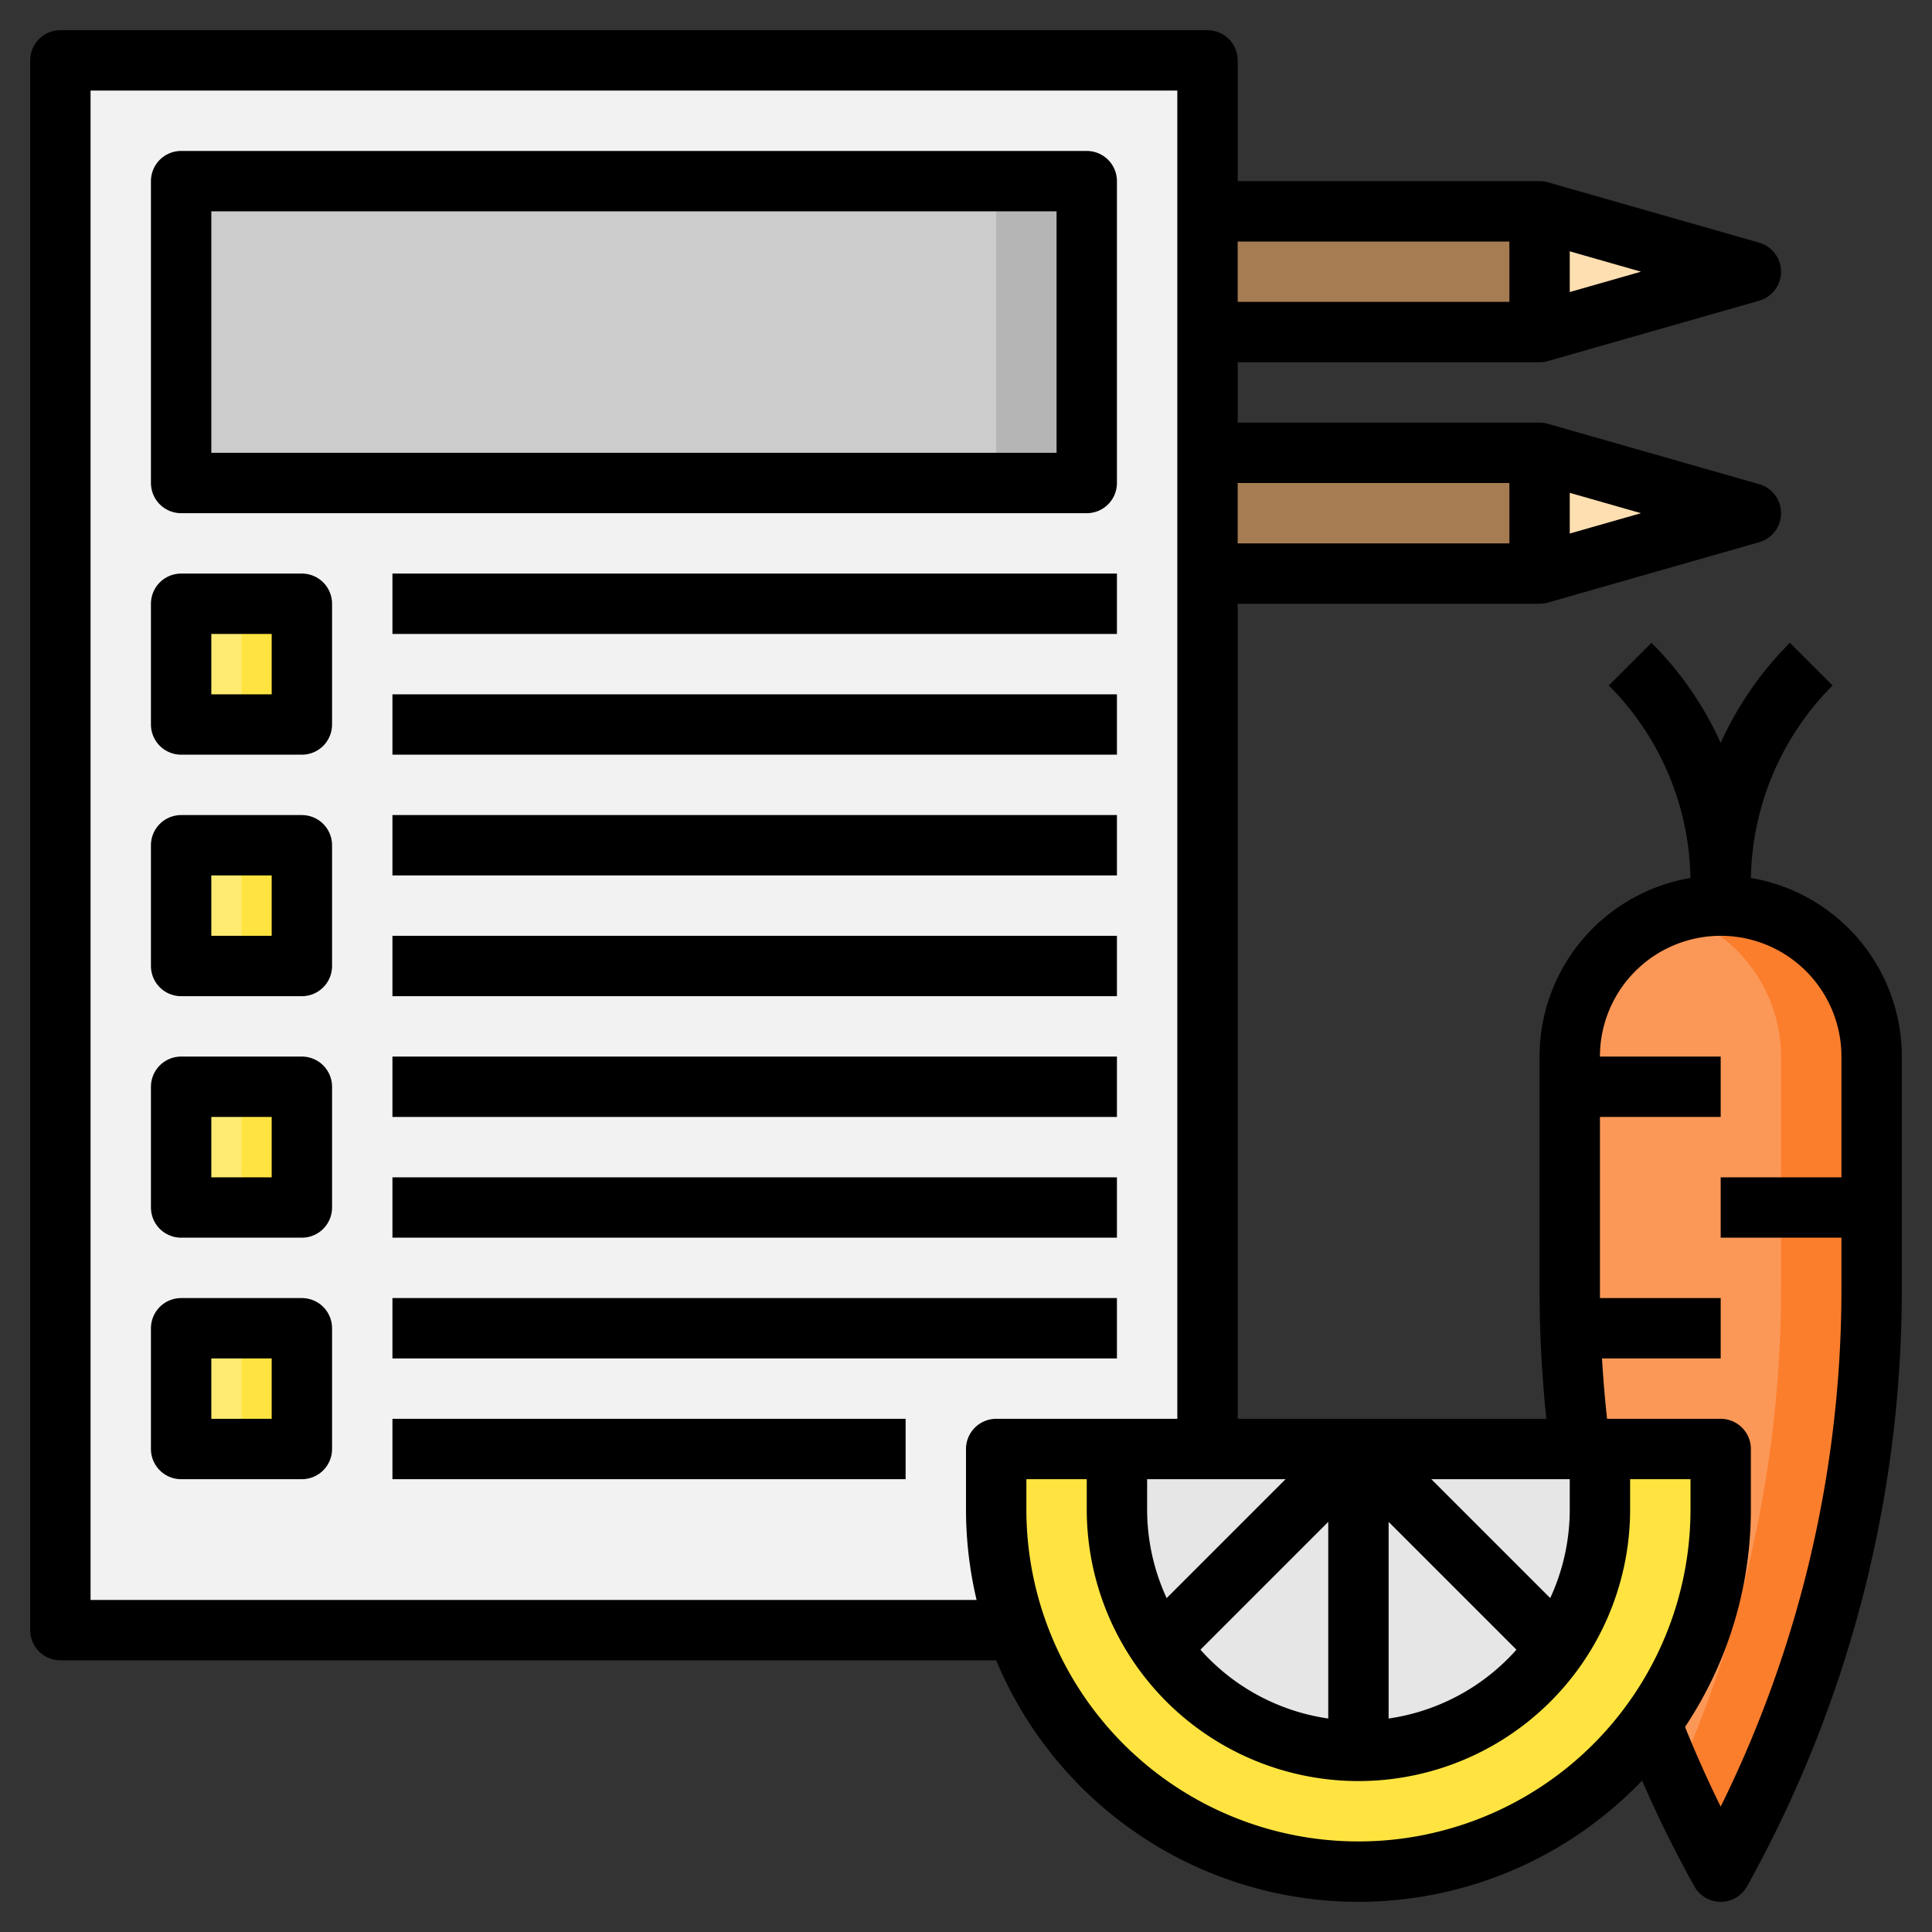 <?xml version="1.0" ?><svg viewBox="0 0 64 64" xmlns="http://www.w3.org/2000/svg"><rect x="0" y="0" width="64" height="64" fill="#333333" stroke="none"/><defs><style>.cls-1{fill:#a67c52;}.cls-2{fill:#fddfb1;}.cls-3{fill:#fb7e2d;}.cls-4{fill:#fc9857;}.cls-5{fill:#f2f2f2;}.cls-6{fill:#ffe441;}.cls-7{fill:#e6e6e6;}.cls-8{fill:#ffeb71;}.cls-9{fill:#b5b5b5;}.cls-10{fill:#ccc;}.cls-11{fill:none;stroke:#000;stroke-linejoin:round;stroke-width:2px;}</style></defs><title/><g data-name="Layer 27" id="Layer_27"><polyline class="cls-1" points="40 15 51 15 58 17 51 19 40 19"/><polygon class="cls-2" points="51 15 58 17 51 19 51 15"/><polyline class="cls-1" points="40 7 51 7 58 9 51 11 40 11"/><polygon class="cls-2" points="51 7 58 9 51 11 51 7"/><path class="cls-3" d="M52.35,48H57v2a12,12,0,0,1-2.31,7.08h0A39.46,39.46,0,0,0,57,62h0a39.71,39.71,0,0,0,5-19.3V35a5,5,0,0,0-5-5h0a5,5,0,0,0-5,5v7.7a40.67,40.67,0,0,0,.35,5.3Z"/><path class="cls-4" d="M59,35a5,5,0,0,0-3.5-4.75A5,5,0,0,0,52,35v7.7a40.67,40.67,0,0,0,.35,5.3H57v2a12,12,0,0,1-2.31,7.08h0c.25.64.53,1.27.81,1.9A39.76,39.76,0,0,0,59,42.7Z"/><polyline class="cls-5" points="40 47 40 2 2 2 2 54 34 54"/><path class="cls-6" d="M33,48H57a0,0,0,0,1,0,0v2A12,12,0,0,1,45,62h0A12,12,0,0,1,33,50V48A0,0,0,0,1,33,48Z"/><path class="cls-7" d="M37,48v2a8,8,0,0,0,8,8h0a8,8,0,0,0,8-8V48"/><rect class="cls-6" height="4" width="4" x="6" y="20"/><rect class="cls-8" height="4" width="2" x="6" y="20"/><rect class="cls-6" height="4" width="4" x="6" y="28"/><rect class="cls-8" height="4" width="2" x="6" y="28"/><rect class="cls-6" height="4" width="4" x="6" y="36"/><rect class="cls-8" height="4" width="2" x="6" y="36"/><rect class="cls-6" height="4" width="4" x="6" y="44"/><rect class="cls-8" height="4" width="2" x="6" y="44"/><rect class="cls-9" height="10" width="30" x="6" y="6"/><rect class="cls-10" height="10" width="27" x="6" y="6"/><rect class="cls-11" height="10" width="30" x="6" y="6"/><rect class="cls-11" height="4" width="4" x="6" y="20"/><line class="cls-11" x1="13" x2="37" y1="20" y2="20"/><line class="cls-11" x1="13" x2="37" y1="24" y2="24"/><rect class="cls-11" height="4" width="4" x="6" y="28"/><line class="cls-11" x1="13" x2="37" y1="28" y2="28"/><line class="cls-11" x1="13" x2="37" y1="32" y2="32"/><rect class="cls-11" height="4" width="4" x="6" y="36"/><line class="cls-11" x1="13" x2="37" y1="36" y2="36"/><line class="cls-11" x1="13" x2="37" y1="40" y2="40"/><rect class="cls-11" height="4" width="4" x="6" y="44"/><line class="cls-11" x1="13" x2="37" y1="44" y2="44"/><line class="cls-11" x1="13" x2="30" y1="48" y2="48"/><polyline class="cls-11" points="40 48 40 2 2 2 2 54 34 54"/><path class="cls-11" d="M33,48H57a0,0,0,0,1,0,0v2A12,12,0,0,1,45,62h0A12,12,0,0,1,33,50V48A0,0,0,0,1,33,48Z"/><path class="cls-11" d="M37,48v2a8,8,0,0,0,8,8h0a8,8,0,0,0,8-8V48"/><line class="cls-11" x1="45" x2="38" y1="48" y2="55"/><polyline class="cls-11" points="45 58 45 48 52 55"/><path class="cls-11" d="M54.69,57.07A39.46,39.46,0,0,0,57,62h0a39.71,39.71,0,0,0,5-19.3V35a5,5,0,0,0-5-5h0a5,5,0,0,0-5,5v7.7a40.67,40.67,0,0,0,.35,5.3"/><path class="cls-11" d="M54,22h0a10.25,10.25,0,0,1,3,7.24v0A10.25,10.25,0,0,1,60,22h0"/><line class="cls-11" x1="52" x2="57" y1="36" y2="36"/><line class="cls-11" x1="62" x2="57" y1="40" y2="40"/><line class="cls-11" x1="52" x2="57" y1="44" y2="44"/><polyline class="cls-11" points="40 7 51 7 58 9 51 11 40 11"/><polyline class="cls-11" points="40 15 51 15 58 17 51 19 40 19"/><line class="cls-11" x1="51" x2="51" y1="15" y2="19"/><line class="cls-11" x1="51" x2="51" y1="7" y2="11"/></g></svg>